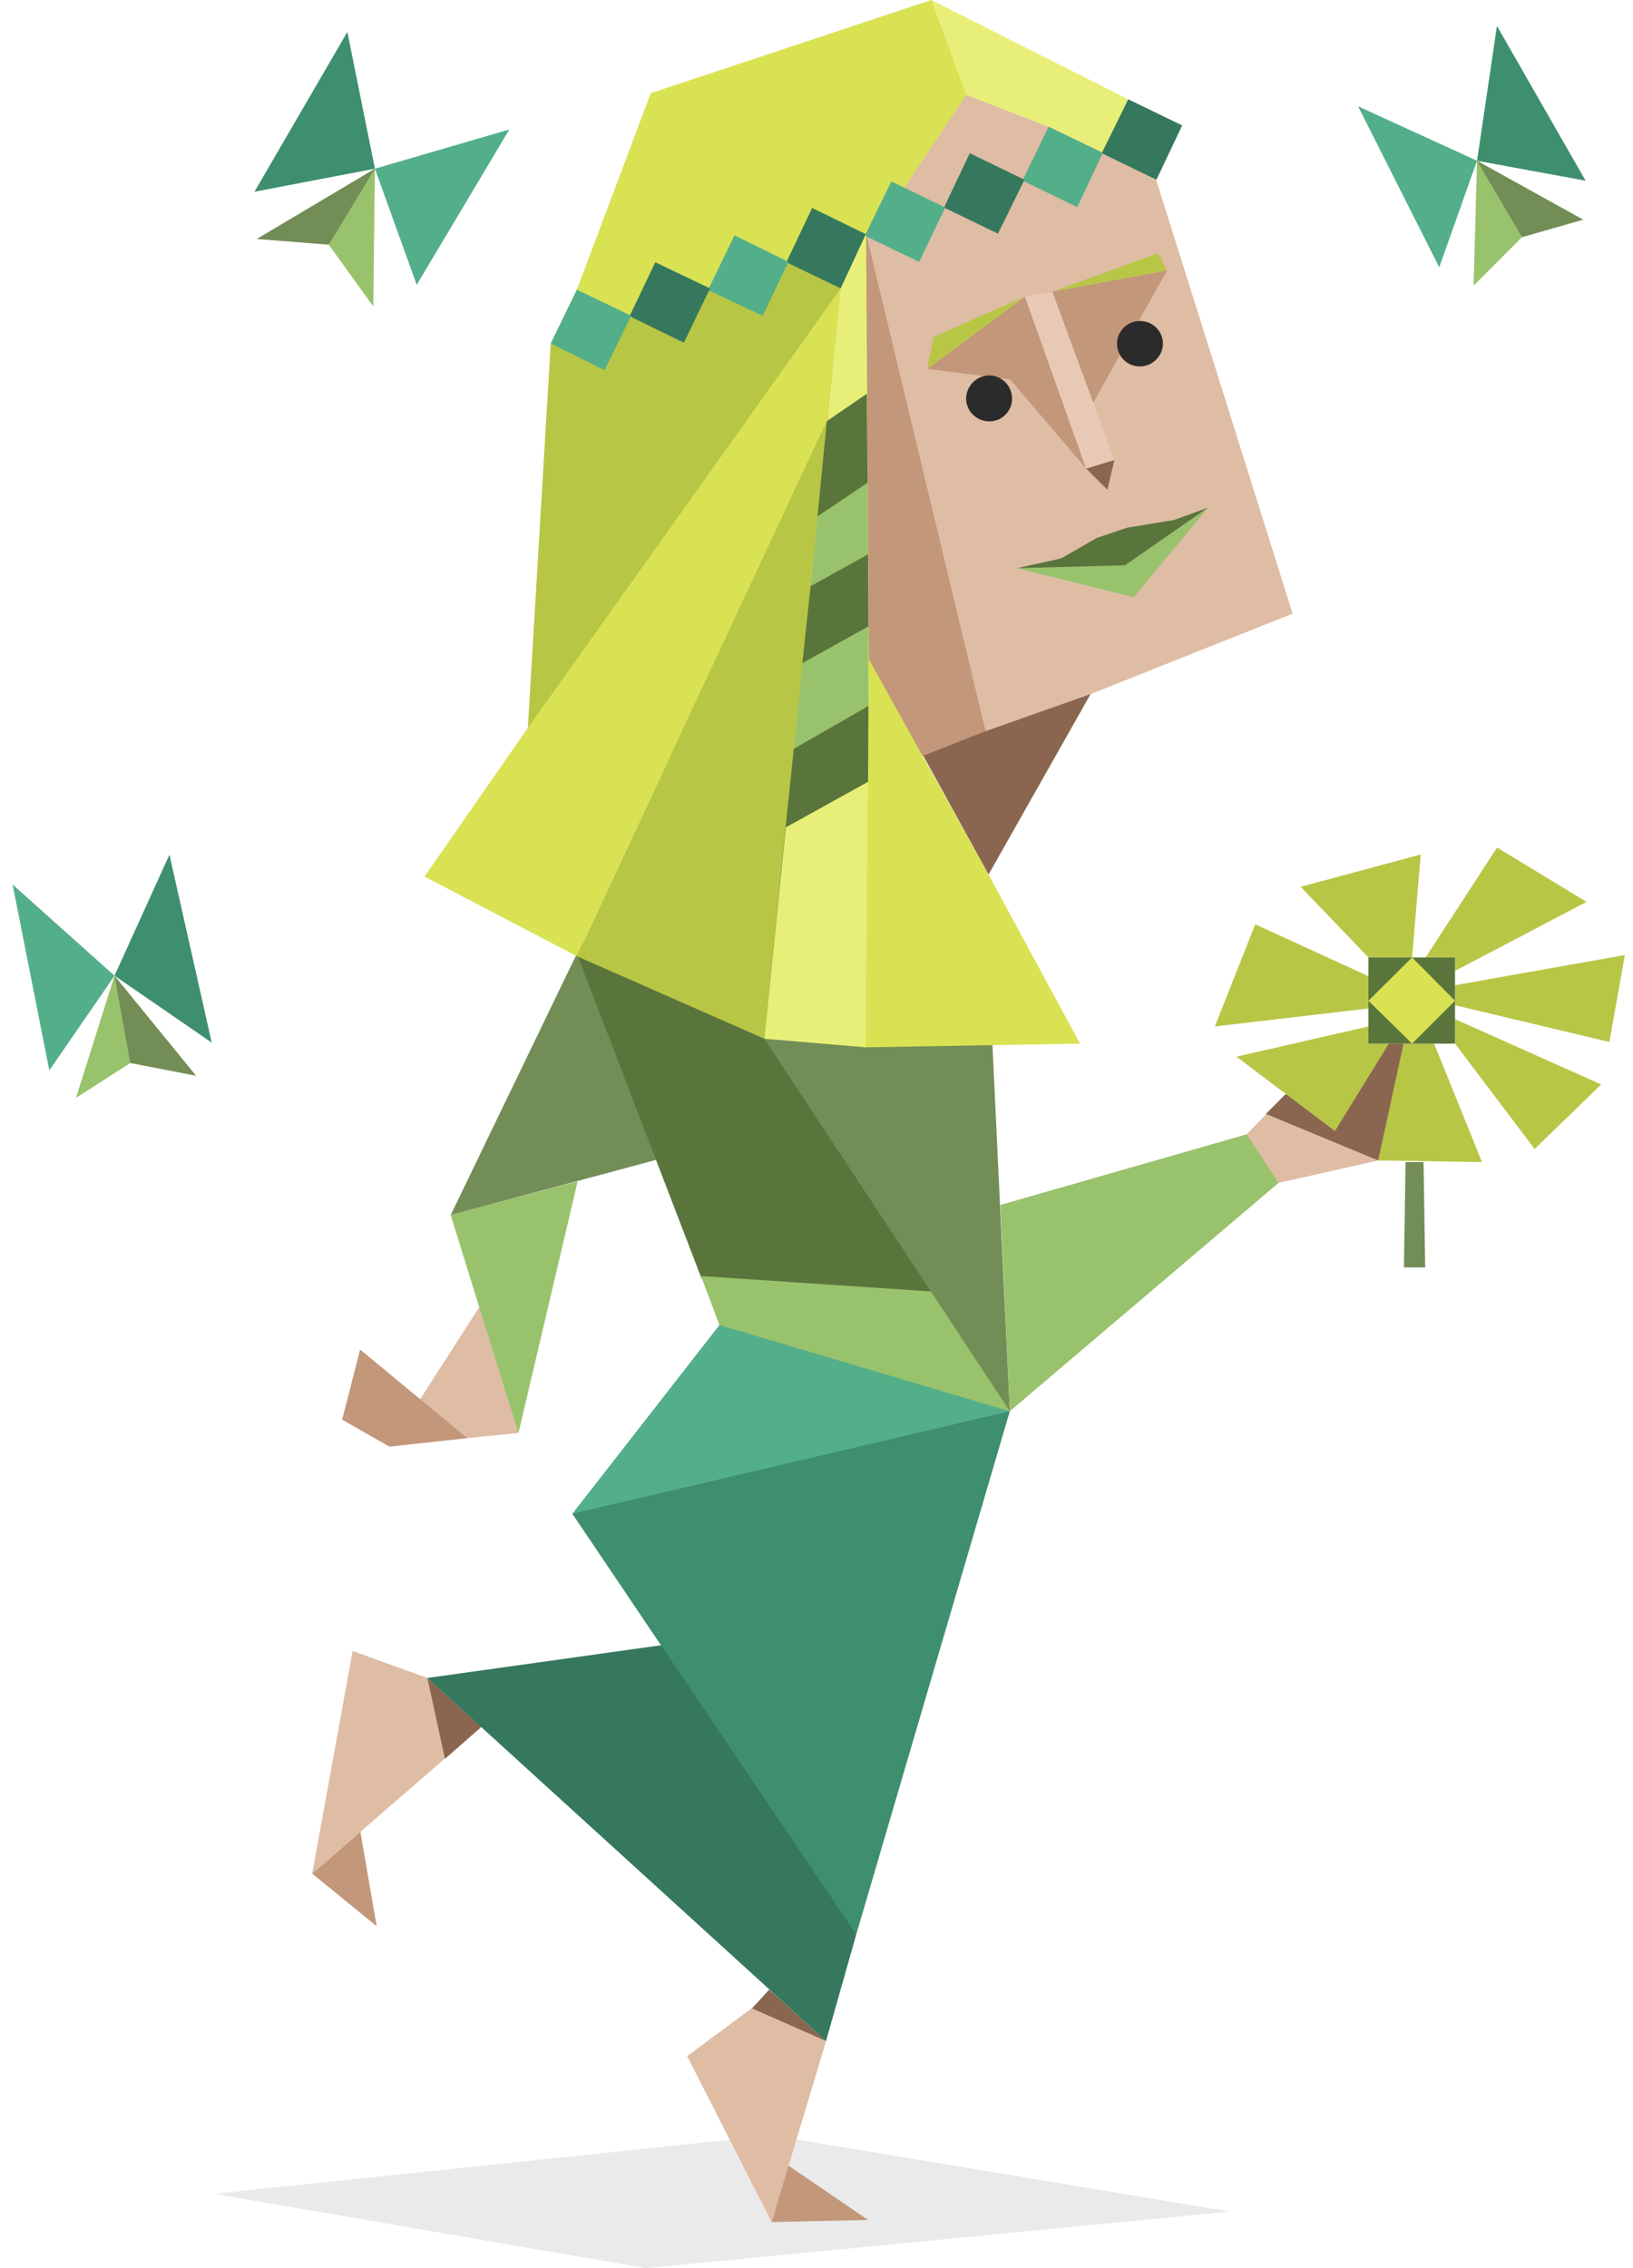 <svg width="144" height="200" viewBox="0 0 144 200" fill="none" xmlns="http://www.w3.org/2000/svg">
<g opacity="0.1">
<path d="M108.495 195.01L68.05 188.295L18.885 193.445L56.955 200L108.495 195.01Z" fill="#2B2B2B"/>
</g>
<path d="M96.175 61.195L113.971 54.1L101.94 15.85L97.255 13.475L92.465 11.17L85.19 8.36L79.715 16.57L78.6 15.995L76.371 20.605L86.92 64.47L96.175 61.195Z" fill="#DFBCA4"/>
<path d="M76.405 20.675L86.92 64.47L85.41 66.095L81.41 66.635L78.6 63.14L76.621 58.135L75.43 44.95L76.405 20.675Z" fill="#C3977A"/>
<path d="M76.405 20.675L86.92 64.47L85.41 66.095C81.913 66.569 78.416 67.042 74.92 67.516C70.814 54.87 66.707 42.224 62.6 29.577C67.201 26.61 71.803 23.643 76.405 20.675Z" fill="#C3977A"/>
<path d="M96.175 61.195L113.971 54.1L101.94 15.85L97.255 13.475L92.465 11.17L85.19 8.36L79.715 16.57L78.6 15.995L76.371 20.605L86.92 64.47L96.175 61.195Z" fill="#DFBCA4"/>
<path d="M98.266 40.555L97.654 43.185L95.779 41.315L98.266 40.555Z" fill="#8A6651"/>
<path d="M101.975 15.85L99.49 8.755L82.13 0L81.015 8.465L85.19 8.36L92.465 11.17L97.255 13.475L101.975 15.85Z" fill="#E8EF78"/>
<path d="M82.13 0L57.385 8.215L50.87 25.54L48.565 30.295L55.515 27.88L62.43 25.575L69.345 23.125L76.405 20.675L79.715 16.57L85.19 8.36L82.13 0Z" fill="#D9E253"/>
<path d="M76.405 20.675L69.525 23.09L62.43 25.575L55.515 27.88L48.565 30.295L46.545 64.185L67.931 69.368L76.103 43.874L76.323 23.68L76.405 20.675Z" fill="#B8C645"/>
<path d="M81.411 66.635L87.17 77.115L96.175 61.195L86.92 64.47L81.411 66.635Z" fill="#8A6651"/>
<path d="M92.79 25.72L96.395 35.515L102.91 23.845L92.79 25.72Z" fill="#C3977A"/>
<path d="M90.38 26.15L81.77 32.525L89.08 33.46L95.78 41.315L90.38 26.15Z" fill="#C3977A"/>
<path d="M90.38 26.15L82.31 29.715L81.77 32.525L90.38 26.15Z" fill="#B8C645"/>
<path d="M92.79 25.72L102.12 22.33L102.91 23.845L92.79 25.72Z" fill="#B8C645"/>
<path d="M90.38 26.15L95.78 41.315L98.265 40.555L96.423 35.562L92.79 25.72L90.38 26.15Z" fill="#E8C9B6"/>
<path d="M106.515 44.77L99.2 49.85L89.695 50.1L99.96 52.66L106.515 44.77Z" fill="#99C26C"/>
<path d="M106.515 44.77L103.525 45.85L99.379 46.535L96.715 47.435L93.585 49.235L89.695 50.1L99.2 49.85L106.515 44.77Z" fill="#5A753C"/>
<path d="M50.94 104.161L45.72 126.351L41.855 120.331L42.26 115.26L39.744 107.14L50.94 104.161Z" fill="#99C26C"/>
<path d="M51.245 83.315L39.744 107.139L58.629 102.068L51.245 83.315Z" fill="#738D56"/>
<path d="M45.72 126.351L41.2 126.816L35.83 125.276L42.265 115.256L45.72 126.351Z" fill="#DFBCA4"/>
<path d="M41.2 126.816L31.755 118.996L30.17 125.186L34.345 127.561L41.2 126.816Z" fill="#C3977A"/>
<path d="M68.155 175.69L66.721 176.756L60.595 181.31L68.05 195.935L72.84 179.975L68.155 175.69Z" fill="#DFBCA4"/>
<path d="M68.05 195.935L76.545 195.75L69.525 190.96L68.05 195.935Z" fill="#C3977A"/>
<path d="M72.84 179.975L66.32 177.095L67.83 175.44L70.9 178.219L72.84 179.975Z" fill="#8A6651"/>
<path d="M37.685 147.96L31.095 145.58L27.53 165.21L42.44 152.28L37.685 147.96Z" fill="#DFBCA4"/>
<path d="M31.78 161.535L33.22 169.855L27.53 165.21L31.78 161.535Z" fill="#C3977A"/>
<path d="M37.685 147.96L39.235 155.09L42.44 152.28L39.435 149.55L37.685 147.96Z" fill="#8A6651"/>
<path d="M100.5 28.31C99.395 28.31 98.5 29.206 98.5 30.31C98.5 31.415 99.395 32.31 100.5 32.31C101.615 32.313 102.525 31.424 102.55 30.31C102.55 29.206 101.655 28.311 100.551 28.31C100.533 28.31 100.517 28.309 100.5 28.31Z" fill="#2B2B2B"/>
<path d="M87.245 33.1C86.115 33.114 85.204 34.026 85.19 35.156C85.214 36.271 86.129 37.161 87.245 37.156C88.35 37.156 89.245 36.26 89.245 35.156C89.251 34.04 88.361 33.125 87.245 33.1Z" fill="#2B2B2B"/>
<path d="M50.807 83.94L61.877 112.77L68.543 114.82C75.561 114.496 87.911 115.098 87.911 115.098L86.322 81.285L81.618 72.345L61.596 71.008L50.807 83.94Z" fill="#5A753C"/>
<path d="M87.81 114.26L61.815 112.521L63.44 116.84L73.02 123.72L89.045 124.44L88.92 123.332L87.81 114.26Z" fill="#99C26C"/>
<path d="M63.44 116.84L50.47 133.48L67.47 136.326L89.045 124.44L63.44 116.84Z" fill="#53AF8A"/>
<path d="M50.47 133.48L58.285 145.075L54.18 157.18L75.505 170.575L89.045 124.44L50.47 133.48Z" fill="#3E8F6E"/>
<path d="M58.285 145.075L37.685 147.96C49.404 158.631 61.121 169.303 72.84 179.975L75.505 170.575L58.285 145.075Z" fill="#35785D"/>
<path d="M104.245 11.06L99.49 8.755L97.15 13.51L101.975 15.85L104.245 11.06Z" fill="#35785D"/>
<path d="M97.255 13.475L92.465 11.17L90.161 15.92L94.991 18.265L97.255 13.475Z" fill="#53AF8A"/>
<path d="M90.34 15.85L85.515 13.51L83.245 18.3L88 20.605L90.34 15.85Z" fill="#35785D"/>
<path d="M83.355 18.3L78.6 15.995L76.26 20.785L81.05 23.09L83.355 18.3Z" fill="#53AF8A"/>
<path d="M76.405 20.675L71.615 18.335L69.345 23.125L74.135 25.43L76.405 20.675Z" fill="#35785D"/>
<path d="M69.525 23.09L64.77 20.75L62.43 25.575L67.255 27.845L69.525 23.09Z" fill="#53AF8A"/>
<path d="M62.61 25.43L57.785 23.125L55.515 27.88L60.305 30.22L62.61 25.43Z" fill="#35785D"/>
<path d="M55.66 27.845L50.87 25.54L48.565 30.295L53.315 32.635L55.66 27.845Z" fill="#53AF8A"/>
<path d="M88.215 106.25L109.935 100.02L111.99 101.895L112.745 104.305L89.045 124.44L88.215 106.25Z" fill="#99C26C"/>
<path d="M87.507 91.982L89.045 124.44L67.4 91.595L76.331 91.975L87.507 91.982Z" fill="#738D56"/>
<path d="M109.935 100.02L113.355 96.49L117.715 99.735L122.47 92.025H123.765L121.53 102.325L112.745 104.305L109.935 100.02Z" fill="#DFBCA4"/>
<path d="M111.625 98.22L121.53 102.325L123.44 97.68L123.765 92.025H122.47L119.335 95.95L117.715 99.735L115.66 97.285L113.355 96.49L111.625 98.22Z" fill="#8A6651"/>
<path d="M125.53 102.47L125.675 111.76H123.8L123.945 102.47H125.53Z" fill="#738D56"/>
<path d="M124.52 84.425L125.28 75.35L114.69 78.195L120.67 84.425H124.52Z" fill="#B8C645"/>
<path d="M120.67 86.08L110.69 81.505L107.125 90.51L120.67 88.925V86.08Z" fill="#B8C645"/>
<path d="M120.67 90.51L109.035 93.175L117.715 99.735L122.47 92.025H120.67V90.51Z" fill="#B8C645"/>
<path d="M123.766 92.025L121.53 102.325L130.681 102.47L126.465 92.025H123.766Z" fill="#B8C645"/>
<path d="M128.306 92.025L135.325 101.315L141.195 95.625L128.306 89.865V92.025Z" fill="#B8C645"/>
<path d="M128.305 88.64L141.915 91.88L143.285 84.21L128.305 86.875V88.64Z" fill="#B8C645"/>
<path d="M128.305 85.615L139.9 79.525L132.015 74.735L125.71 84.425H128.305V85.615Z" fill="#B8C645"/>
<path d="M128.305 92.025H120.67V84.425H128.305V92.025Z" fill="#5A753C"/>
<path d="M124.52 84.425L120.67 88.245L124.52 92.025L128.305 88.245L124.52 84.425Z" fill="#D9E253"/>
<path d="M75.75 56.75L74 87.75L76.25 92.375L80.004 88L78.413 62.48L75.75 56.75Z" fill="#D9E354"/>
<path d="M76.62 58.135L87.17 77.115L95.24 92.025L76.33 92.35L76.62 58.135Z" fill="#D9E253"/>
<path d="M72.91 37.135L50.87 84.315L37.435 77.295L46.545 64.185L74.135 25.43L72.91 37.135Z" fill="#D9E253"/>
<path d="M72.91 37.135L65.627 52.726L50.87 84.315L64.688 90.4L67.4 91.595L69.27 72.97L72.48 58.78L72.91 37.135Z" fill="#B8C645"/>
<path d="M74.135 25.43L67.401 91.595L76.331 92.35L76.621 58.135L76.371 20.605L74.135 25.43Z" fill="#E8EF78"/>
<path d="M76.44 34.72L72.91 37.135L72.08 45.565L76.51 42.575L76.44 34.72Z" fill="#5A753C"/>
<path d="M76.51 42.575L72.08 45.565L71.47 51.685L76.545 48.875L76.51 42.575Z" fill="#99C26C"/>
<path d="M76.545 48.875L71.47 51.685L70.75 58.495L76.585 55.25L76.545 48.875Z" fill="#5A753C"/>
<path d="M76.585 55.25L70.75 58.495L69.995 66.02L76.585 62.24L76.585 55.25Z" fill="#99C26C"/>
<path d="M76.585 62.24L69.995 66.02L69.27 72.97L76.545 68.94L76.585 62.24Z" fill="#5A753C"/>
<path d="M18.67 91.937L14.941 75.366L10.098 86.037L18.67 91.937Z" fill="#3E8F6E"/>
<path d="M10.098 86.037L1.112 77.995L4.35 94.389L10.098 86.037Z" fill="#53AF8A"/>
<path d="M17.294 94.86L10.098 86.037L10.35 90.436L11.485 93.736L17.294 94.86Z" fill="#738D56"/>
<path d="M10.098 86.037L6.701 96.81L11.485 93.736L10.098 86.037Z" fill="#99C26C"/>
<path d="M139.82 15.933L132.003 2.288L130.246 14.176L139.82 15.933Z" fill="#3E8F6E"/>
<path d="M130.247 14.175L119.759 9.375L126.914 23.566L130.247 14.175Z" fill="#53AF8A"/>
<path d="M139.618 19.371L130.246 14.175L131.682 18.189L134.216 20.914L139.618 19.371Z" fill="#738D56"/>
<path d="M130.247 14.175L129.944 25.192L134.216 20.914L130.247 14.175Z" fill="#99C26C"/>
<path d="M22.438 16.908L30.632 2.815L33.06 14.875L22.438 16.908Z" fill="#3E8F6E"/>
<path d="M33.06 14.875L44.917 11.417L36.747 25.114L33.06 14.875Z" fill="#53AF8A"/>
<path d="M22.64 21.074L33.06 14.875L31.005 19.525L28.99 21.575L22.64 21.074Z" fill="#738D56"/>
<path d="M33.06 14.875L32.916 27.023L28.99 21.575L33.06 14.875Z" fill="#99C26C"/>
</svg>
